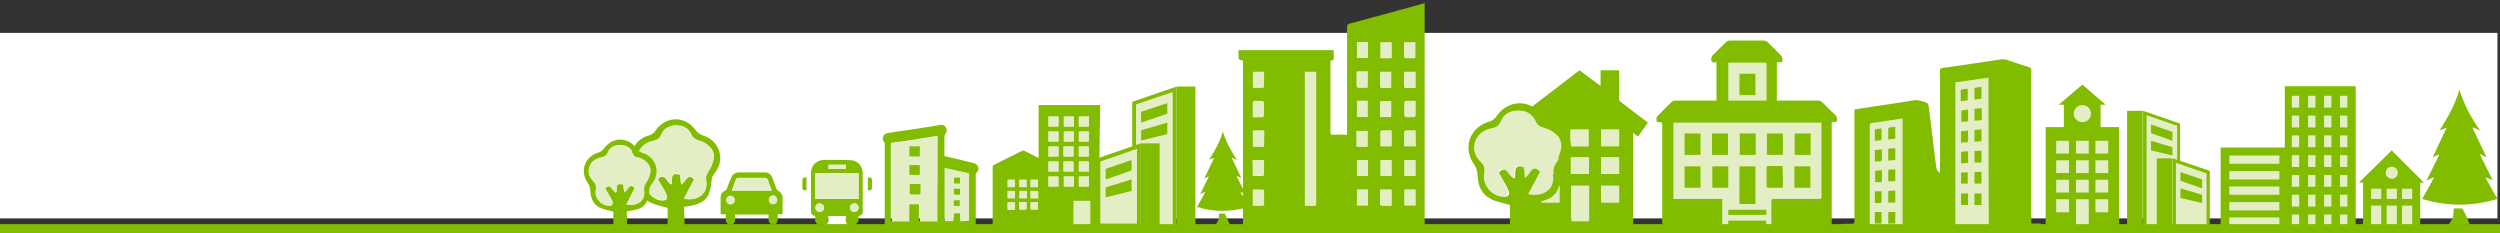 <?xml version="1.0" encoding="utf-8"?>
<!-- Generator: Adobe Illustrator 19.1.0, SVG Export Plug-In . SVG Version: 6.00 Build 0)  -->
<svg version="1.1" id="Layer_1" xmlns="http://www.w3.org/2000/svg" xmlns:xlink="http://www.w3.org/1999/xlink" x="0px" y="0px"
	 viewBox="0 -16 783 73" style="enable-background:new 0 -16 783 73;" xml:space="preserve">
<rect x="0" y="-16" width="783" height="73" fill="#333333" stroke="none"/>
<style type="text/css">
	.st0{fill:#FFFFFF;}
	.st1{fill:#82BC00;}
	.st2{fill:#E3EEC5;}
</style>
<rect x="-4.4" y="-5.7" class="st0" width="786.6" height="58.1"/>
<g>
	<g>
		<g>
			<path class="st1" d="M214.4,55.7c-1.9,0-3.4,0-5.3,0c0-2.3,0-4.6,0-6.6c-2-0.6-3.8-0.9-5.3-1.6c-2.5-1.3-3.5-3.6-3.6-6.4
				c0-1-0.4-2.2-1-3c-3.2-4.4-1.2-10.3,4.1-11.7c0.8-0.2,1.6-0.8,2-1.5c3.3-4.7,9.3-4.7,12.6-0.1c0.5,0.7,1.4,1.3,2.2,1.6
				c5.1,1.5,7.2,7.3,3.9,11.6c-0.5,0.6-1,1.4-1.1,2.1c-0.5,6.2-2,7.8-8.7,8.7C214.4,51,214.4,53.3,214.4,55.7z M214.2,46.2
				c4.4,1,7.7-1.8,7-5.5c-0.3-1.6,0.3-2.4,1.1-3.7c0.9-1.4,1.6-3.7,1.1-5.2c-0.5-1.5-2.4-3-4-3.5c-1.4-0.5-2.2-0.8-2.9-2.1
				c-0.9-1.9-2.5-2.8-4.6-2.8c-2.2,0-4,0.9-4.8,2.9c-0.6,1.4-1.3,1.7-2.7,2c-4.5,0.9-6.2,5.7-3.1,8.9c1.2,1.2,1.4,2.1,1.1,3.7
				c-0.5,2.9,1.9,5.6,4.8,5.9c1.5,0.1,2.2-0.5,1.5-1.9c-0.7-1.6-1.7-3-2.7-4.7c2.4-2.5,2.8,1.3,4.3,1.6c0.4-1.3-0.7-4.2,2.7-3
				c0.1,1,0.2,2,0.3,3c1.5-0.5,2-4,4.1-1.5C216.2,42.3,215.2,44.2,214.2,46.2z"/>
			<path class="st2" d="M214.2,46.2c1.1-2,2.1-3.9,3.2-6.1c-2.1-2.4-2.6,1-4.1,1.5c-0.1-1-0.2-2-0.3-3c-3.4-1.1-2.2,1.7-2.7,3
				c-1.6-0.3-2-4.1-4.3-1.6c1,1.7,1.9,3.2,2.7,4.7c0.6,1.4-0.1,2-1.5,1.9c-2.9-0.3-5.3-3-4.8-5.9c0.3-1.5,0.1-2.5-1.1-3.7
				c-3.1-3.2-1.4-8,3.1-8.9c1.3-0.3,2.1-0.6,2.7-2c0.8-2,2.6-2.9,4.8-2.9c2.1,0,3.8,0.9,4.6,2.8c0.6,1.4,1.5,1.7,2.9,2.1
				c1.6,0.5,3.5,2,4,3.5c0.5,1.5-0.2,3.7-1.1,5.2c-0.8,1.2-1.4,2.1-1.1,3.7C221.8,44.4,218.5,47.2,214.2,46.2z"/>
		</g>
		<g>
			<path class="st1" d="M196.4,55.7c-1.5,0-2.8,0-4.3,0c0-1.9,0-3.7,0-5.4c-1.6-0.5-3.1-0.7-4.3-1.3c-2-1.1-2.8-2.9-2.9-5.2
				c0-0.8-0.3-1.8-0.8-2.5c-2.6-3.6-1-8.3,3.3-9.5c0.6-0.2,1.3-0.7,1.7-1.2c2.7-3.8,7.6-3.9,10.3,0c0.4,0.6,1.1,1.1,1.8,1.3
				c4.2,1.2,5.8,6,3.1,9.5c-0.4,0.5-0.8,1.1-0.9,1.7c-0.4,5.1-1.6,6.4-7.1,7.1C196.4,51.9,196.4,53.8,196.4,55.7z M196.2,48
				c3.6,0.8,6.2-1.5,5.6-4.5c-0.2-1.3,0.3-2,0.9-3c0.7-1.2,1.3-3,0.9-4.2c-0.4-1.2-1.9-2.4-3.2-2.9c-1.1-0.4-1.8-0.6-2.3-1.7
				c-0.7-1.5-2-2.3-3.8-2.3s-3.3,0.7-3.9,2.3c-0.5,1.1-1.1,1.4-2.2,1.6c-3.7,0.7-5.1,4.7-2.5,7.2c1,1,1.1,1.7,0.9,3
				c-0.4,2.4,1.5,4.6,3.9,4.8c1.2,0.1,1.8-0.4,1.2-1.5c-0.6-1.3-1.4-2.4-2.2-3.9c1.9-2.1,2.3,1.1,3.5,1.3c0.4-1.1-0.6-3.4,2.2-2.5
				c0.1,0.8,0.2,1.7,0.3,2.4c1.2-0.4,1.6-3.3,3.3-1.3C197.8,44.8,197,46.3,196.2,48z"/>
			<path class="st2" d="M196.2,48c0.9-1.7,1.7-3.2,2.6-5c-1.7-2-2.1,0.8-3.3,1.3c-0.1-0.8-0.2-1.6-0.3-2.4c-2.8-0.9-1.8,1.4-2.2,2.5
				c-1.3-0.2-1.6-3.3-3.5-1.3c0.8,1.4,1.6,2.6,2.2,3.9c0.5,1.1,0,1.6-1.2,1.5c-2.4-0.2-4.3-2.5-3.9-4.8c0.2-1.3,0.1-2-0.9-3
				c-2.5-2.6-1.2-6.5,2.5-7.2c1.1-0.2,1.7-0.5,2.2-1.6c0.7-1.6,2.1-2.3,3.9-2.3c1.7,0,3.1,0.7,3.8,2.3c0.5,1.1,1.2,1.4,2.3,1.7
				c1.3,0.4,2.8,1.7,3.2,2.9c0.4,1.2-0.1,3-0.9,4.2c-0.6,1-1.1,1.7-0.9,3C202.3,46.5,199.7,48.8,196.2,48z"/>
		</g>
		<g>
			<path class="st1" d="M766.3,24c-0.7,0.3-1.3,0.5-2.2,0.8c2.5-4,4.8-7.9,6.2-12.7c1.5,4.8,3.7,8.9,6.5,12.8
				c-0.9-0.4-1.5-0.7-2.2-1c-0.1,0.1-0.1,0.1-0.2,0.2c1.4,3,2.9,6,4.4,9.2c-0.8-0.4-1.4-0.7-2.2-1.1c1.4,2.8,2.7,5.4,4.1,8.2
				c-0.8-0.3-1.4-0.6-2.1-0.8c0,0.1-0.1,0.1-0.1,0.2c1.2,2.1,2.4,4.2,3.7,6.5c-7.9,2.4-15.7,2.4-23.6,0c1.3-2.2,2.5-4.4,3.8-6.8
				c-0.9,0.3-1.5,0.6-2.4,1c1.4-2.7,2.6-5.3,3.9-7.9c0-0.1-0.1-0.1-0.1-0.2c-0.6,0.3-1.2,0.5-1.9,0.9c0.8-1.7,1.6-3.3,2.3-4.9
				c0.6-1.3,1.2-2.5,1.8-3.8C766.2,24.5,766.2,24.2,766.3,24C766.4,24,766.4,24,766.3,24C766.4,24,766.4,24,766.3,24L766.3,24z"/>
			<path class="st1" d="M773.6,54.4c-2.1,0-4.4,0-6.7,0c0.5-0.8,1-1.5,1.3-2.3c0.3-0.8,0.2-1.8,0.3-2.8c0.8,0,1.6,0,2.5,0
				c0.1,0,0.3,0.2,0.4,0.3C772.3,51.2,772.9,52.8,773.6,54.4z"/>
		</g>
		<g>
			<path class="st1" d="M380.2,33.4c-0.5,0.2-0.9,0.4-1.5,0.6c1.7-2.7,3.3-5.4,4.3-8.8c1,3.3,2.6,6.1,4.4,8.9
				c-0.6-0.3-1.1-0.5-1.5-0.7l-0.1,0.1c1,2.1,2,4.1,3,6.3c-0.5-0.3-1-0.5-1.5-0.7c1,1.9,1.8,3.8,2.8,5.7c-0.5-0.2-1-0.4-1.4-0.6
				l-0.1,0.1c0.8,1.5,1.6,2.9,2.5,4.5c-5.4,1.6-10.8,1.7-16.2,0c0.9-1.5,1.7-3,2.6-4.7c-0.6,0.2-1.1,0.4-1.6,0.7
				c0.9-1.9,1.8-3.7,2.7-5.4l-0.1-0.1c-0.4,0.2-0.8,0.4-1.3,0.6c0.6-1.2,1.1-2.3,1.6-3.4c0.4-0.9,0.8-1.7,1.3-2.6
				C380.1,33.7,380.1,33.6,380.2,33.4L380.2,33.4L380.2,33.4L380.2,33.4z"/>
			<path class="st1" d="M385.2,54.4c-1.5,0-3,0-4.5,0c0.3-0.5,0.7-1,0.9-1.6c0.2-0.6,0.2-1.3,0.2-1.9c0.5,0,1.1,0,1.7,0
				c0.1,0,0.2,0.1,0.2,0.2C384.3,52.2,384.8,53.3,385.2,54.4z"/>
		</g>
		<g>
			<path class="st1" d="M225.7,51.1c0-1.9,0-3.7,0-5.6c0-0.1,0.1-0.3,0.1-0.4c0.2-0.7,0.6-1.1,1.3-1.4c0.3-0.1,0.4-0.2,0.5-0.5
				c0.4-1.2,0.9-2.4,1.4-3.5c0.4-1.1,1.1-1.6,2.4-1.7c2.7,0,5.4,0,8.1,0c1.2,0,1.9,0.5,2.4,1.7c0.4,1,0.8,2,1.1,3
				c0.2,0.5,0.3,1,1,1.2c0.1,0,0.3,0.2,0.4,0.3c0.3,0.4,0.5,0.8,0.7,1.2c0,1.9,0,3.8,0,5.7c-0.5,0-1,0-1.5,0c0,0.4,0,0.6,0,0.9
				c0,0.4,0,0.8-0.1,1.2c-0.1,0.9-1.1,1.4-1.9,1c-0.7-0.3-0.9-0.8-0.9-1.5c0-0.5,0-1,0-1.5c-3.5,0-7,0-10.5,0c0,0.6,0,1.3,0,1.9
				c0,0.6-0.4,1-1,1.2c-0.5,0.2-1,0.1-1.4-0.3c-0.4-0.4-0.5-0.8-0.5-1.4c0-0.5,0-1,0-1.5C226.7,51.1,226.2,51.1,225.7,51.1z
				 M241.7,43.7c-0.4-1.1-0.8-2.2-1.2-3.2c-0.2-0.6-0.4-0.8-1.1-0.8c-2.6,0-5.2,0-7.9,0c-0.7,0-0.9,0.1-1.1,0.8
				c-0.4,1-0.7,1.9-1.1,2.9c0,0.1-0.1,0.2-0.1,0.3C233.3,43.7,237.5,43.7,241.7,43.7z M228.8,48c0.7,0,1.3-0.6,1.3-1.3
				c0-0.7-0.6-1.4-1.3-1.4s-1.3,0.6-1.3,1.3C227.4,47.3,228,48,228.8,48z M243.4,46.6c0-0.7-0.6-1.4-1.3-1.4s-1.3,0.6-1.3,1.4
				c0,0.7,0.6,1.3,1.3,1.3C242.8,48,243.4,47.4,243.4,46.6z"/>
			<path class="st2" d="M241.7,43.7c-4.2,0-8.4,0-12.5,0c0-0.1,0.1-0.2,0.1-0.3c0.4-1,0.7-1.9,1.1-2.9c0.2-0.6,0.4-0.8,1.1-0.8
				c2.6,0,5.2,0,7.9,0c0.7,0,0.9,0.1,1.1,0.8C240.9,41.5,241.3,42.6,241.7,43.7z"/>
			<path class="st2" d="M228.8,48c-0.7,0-1.3-0.6-1.3-1.4c0-0.7,0.6-1.3,1.3-1.3s1.3,0.6,1.3,1.4C230.1,47.4,229.5,48,228.8,48z"/>
			<path class="st2" d="M243.4,46.6c0,0.7-0.6,1.4-1.3,1.4s-1.3-0.6-1.3-1.3c0-0.7,0.6-1.4,1.3-1.4
				C242.7,45.3,243.4,45.9,243.4,46.6z"/>
		</g>
		<rect x="740.1" y="40.2" class="st1" width="17.9" height="16.2"/>
		<rect x="742.6" y="43.1" class="st2" width="3.2" height="3.2"/>
		<rect x="747.5" y="43.1" class="st2" width="3.2" height="3.2"/>
		<rect x="752.3" y="43.1" class="st2" width="3.2" height="3.2"/>
		<rect x="742.6" y="48.4" class="st2" width="3.2" height="6.3"/>
		<rect x="747.5" y="48.4" class="st2" width="3.2" height="6.3"/>
		<rect x="752.3" y="48.4" class="st2" width="3.2" height="6.3"/>
		<polygon class="st1" points="759.2,41.2 738.8,41.2 749.1,31.1 		"/>
		<rect x="646.4" y="16.3" class="st1" width="11.5" height="9.2"/>
		<polygon class="st1" points="659.5,16.8 644.8,16.8 652.2,10.5 		"/>
		<ellipse class="st2" cx="749.1" cy="38.1" rx="1.9" ry="1.9"/>
		<ellipse class="st2" cx="652.2" cy="19.6" rx="2.7" ry="2.7"/>
		<rect x="715.6" y="11" class="st1" width="22.2" height="44.2"/>
		<rect x="717.8" y="14" class="st2" width="2.3" height="3.7"/>
		<rect x="722.9" y="14" class="st2" width="2.3" height="3.7"/>
		<rect x="727.9" y="14" class="st2" width="2.3" height="3.7"/>
		<rect x="732.9" y="14" class="st2" width="2.3" height="3.7"/>
		<rect x="717.8" y="20.2" class="st2" width="2.3" height="3.7"/>
		<rect x="722.9" y="20.2" class="st2" width="2.3" height="3.7"/>
		<rect x="727.9" y="20.2" class="st2" width="2.3" height="3.7"/>
		<rect x="732.9" y="20.2" class="st2" width="2.3" height="3.7"/>
		<rect x="717.8" y="26.4" class="st2" width="2.3" height="3.7"/>
		<rect x="722.9" y="26.4" class="st2" width="2.3" height="3.7"/>
		<rect x="727.9" y="26.4" class="st2" width="2.3" height="3.7"/>
		<rect x="732.9" y="26.4" class="st2" width="2.3" height="3.7"/>
		<rect x="717.8" y="32.6" class="st2" width="2.3" height="3.7"/>
		<rect x="722.9" y="32.6" class="st2" width="2.3" height="3.7"/>
		<rect x="727.9" y="32.6" class="st2" width="2.3" height="3.7"/>
		<rect x="732.9" y="32.6" class="st2" width="2.3" height="3.7"/>
		<rect x="717.8" y="38.8" class="st2" width="2.3" height="3.7"/>
		<rect x="722.9" y="38.8" class="st2" width="2.3" height="3.7"/>
		<rect x="727.9" y="38.8" class="st2" width="2.3" height="3.7"/>
		<rect x="732.9" y="38.8" class="st2" width="2.3" height="3.7"/>
		<rect x="717.8" y="45" class="st2" width="2.3" height="3.7"/>
		<rect x="722.9" y="45" class="st2" width="2.3" height="3.7"/>
		<rect x="727.9" y="45" class="st2" width="2.3" height="3.7"/>
		<rect x="732.9" y="45" class="st2" width="2.3" height="3.7"/>
		<rect x="717.8" y="51.2" class="st2" width="2.3" height="3.7"/>
		<rect x="722.9" y="51.2" class="st2" width="2.3" height="3.7"/>
		<rect x="727.9" y="51.2" class="st2" width="2.3" height="3.7"/>
		<rect x="732.9" y="51.2" class="st2" width="2.3" height="3.7"/>
		<rect x="695.5" y="30.2" class="st1" width="21.4" height="26.2"/>
		<rect x="698.2" y="32.7" class="st2" width="15.7" height="2.6"/>
		<rect x="698.2" y="37.6" class="st2" width="15.7" height="2.6"/>
		<rect x="698.2" y="42.4" class="st2" width="15.7" height="2.6"/>
		<rect x="698.2" y="47.3" class="st2" width="15.7" height="2.6"/>
		<rect x="698.2" y="52.1" class="st2" width="15.7" height="2.6"/>
		<g>
			<g>
				<rect x="666.2" y="18.7" class="st1" width="4.9" height="37.8"/>
				<g>
					<polygon class="st2" points="671.7,56 671.7,19.4 682.3,23 682.3,56 					"/>
					<path class="st1" d="M672.3,20.1l9.6,3.3v32.1h-9.6V20.1 M671.2,18.7v37.8h11.6V22.7L671.2,18.7L671.2,18.7z"/>
				</g>
			</g>
			<polygon class="st1" points="673.7,23 673.7,25.7 680.4,28.1 680.4,25.3 			"/>
			<polygon class="st1" points="673.7,28.1 673.7,31.1 680.4,32.7 680.4,30.1 			"/>
		</g>
		<g>
			<g>
				<rect x="675.5" y="33.6" class="st1" width="4.9" height="21.9"/>
				<g>
					<polygon class="st2" points="681,54.9 681,34.3 691.6,37.9 691.6,54.9 					"/>
					<path class="st1" d="M681.5,35l9.6,3.3v16.2h-9.6V35 M680.5,33.6v21.9h11.6v-18L680.5,33.6L680.5,33.6z"/>
				</g>
			</g>
			<polygon class="st1" points="682.9,37.9 682.9,40.6 689.7,43 689.7,40.2 			"/>
			<polygon class="st1" points="682.9,43 682.9,46 689.7,47.6 689.7,45 			"/>
		</g>
		<g>
			<g>
				<rect x="368.5" y="11.1" class="st1" width="5.9" height="45.4"/>
				<g>
					<polygon class="st2" points="355.2,55.8 355.2,16.3 367.9,11.9 367.9,55.8 					"/>
					<path class="st1" d="M367.3,12.8v42.4h-11.5V16.7L367.3,12.8 M368.5,11.1l-13.9,4.8v40.6h13.9V11.1L368.5,11.1z"/>
				</g>
			</g>
			<polygon class="st1" points="365.6,16.3 365.6,19.6 357.4,22.4 357.4,19 			"/>
			<polygon class="st1" points="365.6,22.4 365.6,26 357.4,28 357.4,24.8 			"/>
		</g>
		<g>
			<g>
				<rect x="357.3" y="28.9" class="st1" width="5.9" height="26.3"/>
				<g>
					<polygon class="st2" points="344,54.6 344,34.2 356.7,29.8 356.7,54.6 					"/>
					<path class="st1" d="M356.1,30.6V54h-11.5V34.6L356.1,30.6 M357.3,28.9l-13.9,4.8v21.5h13.9V28.9L357.3,28.9z"/>
				</g>
			</g>
			<polygon class="st1" points="354.4,34.1 354.4,37.4 346.3,40.2 346.3,36.9 			"/>
			<polygon class="st1" points="354.4,40.2 354.4,43.8 346.3,45.8 346.3,42.7 			"/>
		</g>
		<rect x="640.7" y="23.8" class="st1" width="23" height="31.9"/>
		<rect x="644" y="28.1" class="st2" width="4" height="4"/>
		<rect x="650.2" y="28.1" class="st2" width="4" height="4"/>
		<rect x="656.3" y="28.1" class="st2" width="4" height="4"/>
		<rect x="644" y="34.2" class="st2" width="4" height="4"/>
		<rect x="650.2" y="34.2" class="st2" width="4" height="4"/>
		<rect x="656.3" y="34.2" class="st2" width="4" height="4"/>
		<rect x="644" y="40.3" class="st2" width="4" height="4"/>
		<rect x="650.2" y="40.3" class="st2" width="4" height="4"/>
		<rect x="656.3" y="40.3" class="st2" width="4" height="4"/>
		<rect x="644" y="46.4" class="st2" width="4" height="4.1"/>
		<rect x="650.2" y="46.4" class="st2" width="4" height="8.3"/>
		<rect x="656.3" y="46.4" class="st2" width="4" height="4.1"/>
		<g>
			<rect x="583.5" y="18.7" class="st2" width="13.4" height="37.1"/>
			<rect x="611" y="6.5" class="st2" width="12.6" height="50.9"/>
			<g>
				<path class="st1" d="M622.8,8.3c-3.5,0.5-7,1-10.4,1.5c0,16.4,0,30.8,0,47.2c-5.5,0-11,0-16.5,0c0-12.6,0-23.2,0-35.9
					c-1.2,0.2-2.3,0.3-3.5,0.5c-2.1,0.3-4.2,0.7-6.2,0.9c-0.5,0.1-0.6,0.3-0.6,0.7c0,9.3,0,18.7,0,28c0,2.4,0,2.7,0,5.1
					c0,0.2,0,0.4,0,0.6c-2.9,0-5.7,0-8.6,0c0-1.6,0-1.1,0-2.8c1,0,2,0,3,0c0.6,0,0.8-0.2,0.8-0.8c0-11.3,0-22.6,0-33.9
					c0-0.3,0-0.7,0-1.1c1.7-0.3,3.4-0.5,5-0.8c4.5-0.7,9.2-1.3,13.7-2.1c1.2-0.2,2.1,0.2,3.2,0.5c0.9,0.2,1.3,0.6,1.4,1.6
					c0.6,5.1,1.3,10.3,1.9,15.4c0.2,1.3,0.3,2.6,0.5,3.9c0.1,0.5,0.6,0.9,0.9,1.3c0.1,0,0.1-0.1,0.2-0.1c0-0.2,0-0.4,0-0.6
					c0-10.4,0-20.8,0-31.3c0-0.5,0.1-0.7,0.7-0.8c5.2-0.7,10.4-1.5,15.6-2.3c1-0.1,2-0.3,2.9-0.4c0.5-0.1,1.1,0,1.6,0.1
					c2.4,0.8,4.7,1.6,7.2,2.4c0.4,0.1,0.6,0.3,0.6,0.8c0,9.2,0,18.5,0,27.7c0,6.6,0,13.2,0,19.8c0,0.2,0,0.3,0,0.6c1,0,1.9,0,2.9,0
					c0,1.6,0,1.2,0,2.8c-5.3,0-10.8,0-16.2,0C622.8,40.2,622.8,25.3,622.8,8.3z"/>
				<path class="st1" d="M618.4,48.2c0-1.2,0-2.4,0-3.6c0.7,0,1.5,0,2.2,0c0,1.2,0,2.4,0,3.6C619.9,48.2,619.2,48.2,618.4,48.2z"/>
				<path class="st1" d="M620.6,14.9c-0.7,0.1-1.5,0.2-2.2,0.3c0-1.2,0-2.4,0-3.7c0.7-0.1,1.4-0.2,2.2-0.3
					C620.6,12.5,620.6,13.7,620.6,14.9z"/>
				<path class="st1" d="M618.4,21.7c0-1.2,0-2.4,0-3.6c0.7-0.1,1.4-0.2,2.3-0.2c0,1,0,1.9,0,2.8s0,0.9-0.9,1
					c-0.4,0-0.8,0.1-1.2,0.1C618.5,21.8,618.5,21.7,618.4,21.7z"/>
				<path class="st1" d="M618.4,37.9c0.8,0,1.5-0.1,2.2-0.1c0,1.2,0,2.4,0,3.7c-0.7,0-1.5,0-2.2,0C618.4,40.3,618.4,39.1,618.4,37.9
					z"/>
				<path class="st1" d="M620.6,24.5c0,1.3,0,2.4,0,3.7c-0.7,0.1-1.5,0.1-2.2,0.2c0-1.3,0-2.4,0-3.7
					C619.1,24.6,619.9,24.6,620.6,24.5z"/>
				<path class="st1" d="M618.4,31.3c0.7,0,1.5-0.1,2.2-0.1c0,1.3,0,2.4,0,3.7c-0.7,0-1.5,0-2.2,0C618.4,33.7,618.4,32.5,618.4,31.3
					z"/>
				<path class="st1" d="M591.4,47.5c0-1.3,0-2.5,0-3.7c0.7,0,1.4-0.1,2.2-0.1c0,1.3,0,2.4,0,3.7C592.9,47.4,592.1,47.5,591.4,47.5z
					"/>
				<path class="st1" d="M591.4,30.6c0.7-0.1,1.4-0.1,2.2-0.2c0,1.2,0,2.4,0,3.7c-0.7,0.1-1.4,0.1-2.2,0.2
					C591.4,33,591.4,31.9,591.4,30.6z"/>
				<path class="st1" d="M593.6,37c0,1.3,0,2.5,0,3.7c-0.7,0-1.4,0.1-2.2,0.1c0-1.2,0-2.3,0-3.4c0-0.1,0.2-0.2,0.3-0.3
					C592.3,37.1,592.9,37.1,593.6,37z"/>
				<path class="st1" d="M593.6,23.7c0,1.3,0,2.5,0,3.7c-0.7,0.1-1.4,0.2-2.2,0.3c0-1.2,0-2.3,0-3.4c0-0.1,0.2-0.3,0.3-0.3
					C592.3,23.8,592.9,23.8,593.6,23.7z"/>
				<path class="st1" d="M593.6,54c-0.7,0-1.4,0-2.2,0c0-1.2,0-2.4,0-3.6c0.7,0,1.4,0,2.2,0C593.6,51.6,593.6,52.8,593.6,54z"/>
				<path class="st1" d="M614.2,44.6c0.8,0,1.4,0,2.2,0c0,1.2,0,2.4,0,3.6c-0.6,0-1.3,0-1.9,0c-0.1,0-0.3-0.2-0.3-0.3
					C614.2,46.8,614.2,45.7,614.2,44.6z"/>
				<path class="st1" d="M587.2,54c0-1.2,0-2.3,0-3.6c0.7,0,1.4,0,2.1,0c0,1.1,0,2.3,0,3.6C588.7,54,588,54,587.2,54z"/>
				<path class="st1" d="M587.2,34.6c0-1.2,0-2.4,0-3.6c0.7-0.1,1.4-0.1,2.2-0.2c0,1.2,0,2.3,0,3.4c0,0.1-0.2,0.2-0.3,0.3
					C588.5,34.5,587.9,34.6,587.2,34.6z"/>
				<path class="st1" d="M614.2,35.2c0-1.2,0-2.2,0-3.3c0-0.1,0.2-0.3,0.4-0.4c0.6-0.1,1.1-0.1,1.8-0.1c0,1.2,0,2.4,0,3.6
					C615.6,35.1,614.9,35.1,614.2,35.2z"/>
				<path class="st1" d="M589.4,37.3c0,1.3,0,2.4,0,3.7c-0.7,0-1.4,0.1-2.1,0.1c0-1.2,0-2.4,0-3.6C587.9,37.4,588.6,37.4,589.4,37.3
					z"/>
				<path class="st1" d="M614.2,28.7c0-1.3,0-2.4,0-3.6c0.7-0.1,1.4-0.1,2.2-0.2c0,0.9,0,1.7,0,2.5c0,1.2,0,1.2-1.1,1.2
					C614.9,28.6,614.6,28.6,614.2,28.7z"/>
				<path class="st1" d="M587.2,24.5c0.7-0.1,1.4-0.2,2.1-0.3c0,1.2,0,2.4,0,3.7c-0.7,0.1-1.4,0.1-2.1,0.2
					C587.2,26.9,587.2,25.7,587.2,24.5z"/>
				<path class="st1" d="M616.3,15.4c-0.7,0.1-1.4,0.2-2.2,0.3c0-1.2,0-2.3,0-3.4c0-0.1,0.2-0.3,0.3-0.3c0.6-0.1,1.2-0.2,1.9-0.2
					C616.3,13,616.3,14.2,616.3,15.4z"/>
				<path class="st1" d="M616.4,18.3c0,1.3,0,2.4,0,3.7c-0.7,0.1-1.4,0.1-2.1,0.2c0-1.2,0-2.4,0-3.6
					C614.9,18.5,615.6,18.4,616.4,18.3z"/>
				<path class="st1" d="M587.2,47.6c0-1.3,0-2.4,0-3.7c0.7,0,1.4,0,2.1,0c0,1.1,0,2.3,0,3.6C588.7,47.6,588,47.6,587.2,47.6z"/>
				<path class="st1" d="M614.2,38c0.7,0,1.4,0,2.1,0c0,1.1,0,2.3,0,3.5c-0.7,0-1.4,0-2.1,0C614.2,40.4,614.2,39.2,614.2,38z"/>
			</g>
		</g>
		<g>
			<rect x="522.5" y="20.9" class="st2" width="48.8" height="33.9"/>
			<rect x="540.3" y="2.9" class="st2" width="14.7" height="13.5"/>
			<g>
				<path class="st1" d="M555.1,46.3c1.1,0,2.2,0,3.3,0c3.8,0,7.7,0,11.4,0c0.5,0,0.7-0.1,0.7-0.6c0-7.6,0-15.3,0-22.9
					c0-0.1,0-0.2,0-0.4c-15.4,0-30.8,0-46.4,0c0,7.9,0,15.9,0,23.9c5.1,0,10.2,0,15.3,0c0,2.8,0,5.6,0,8.5c-0.2,0-0.5,0-0.7,0
					c-5.6,0-11.3,0-16.9,0c-1,0-1.2-0.2-1.2-1.2c0-10.2,0-20.3,0-30.5c0-0.6-0.1-0.9-0.8-0.8c-0.3,0-0.9-0.1-0.9-0.2
					c-0.1-0.5-0.2-1.3,0.1-1.6c1.5-1.6,3.1-3.2,4.7-4.7c0.2-0.2,0.7-0.3,1-0.3c4,0,8.2,0,12.2,0c0.2,0,0.4,0,0.7,0c0-4,0-7.9,0-12
					c-0.4,0-0.8,0.1-1.1,0c-0.2,0-0.5-0.3-0.5-0.5c-0.1-0.7,0-1.3,0.6-1.9c1.4-1.3,2.6-2.6,4-3.9c0.3-0.3,0.8-0.5,1.2-0.5
					c3.5,0,7.1,0,10.6,0c0.4,0,0.9,0.2,1.2,0.5c1.5,1.4,2.9,2.8,4.3,4.3c0.3,0.3,0.5,1.4,0.3,1.8c-0.1,0.1-0.4,0.2-0.6,0.2
					c-0.3,0-0.7,0-1.1,0c0,4,0,7.9,0,12c0.3,0,0.6,0,0.9,0c4,0,8.1,0,12.1,0c0.4,0,0.9,0.2,1.2,0.5c1.4,1.4,2.8,2.8,4.3,4.2
					c0.3,0.3,0.5,1.4,0.3,1.8c-0.1,0.1-0.3,0.2-0.5,0.2c-0.3,0-0.7,0-1.1,0c0,0.4,0,0.7,0,1c0,10.1,0,20.1,0,30.2
					c0,1.1-0.1,1.3-1.3,1.3c-5.6,0-11.3,0-16.8,0c-0.6,0-0.8-0.2-0.8-0.8c0-2.4,0-4.7,0-7.1C555,46.7,555.1,46.6,555.1,46.3z
					 M541.3,3.6c0,4,0,8,0,11.9c4,0,8,0,12,0c0-0.1,0-0.2,0-0.3c0-3.7,0-7.4,0-11.1c0-0.5-0.3-0.5-0.6-0.5c-2.5,0-5,0-7.6,0
					C543.9,3.6,542.7,3.6,541.3,3.6z"/>
				<path class="st1" d="M544.8,47.9c0-4,0-7.8,0-11.8c1.7,0,3.3,0,5,0c0,3.9,0,7.8,0,11.8C548.2,47.9,546.5,47.9,544.8,47.9z"/>
				<path class="st1" d="M558.4,42.8c-1.6,0-3.2,0-4.7,0c-0.1,0-0.4-0.3-0.4-0.4c0-2,0-4,0-6c0-0.1,0.2-0.4,0.3-0.4
					c1.6,0,3.1,0,4.7,0C558.4,38.2,558.4,40.5,558.4,42.8z"/>
				<path class="st1" d="M562,36.1c1.7,0,3.3,0,5,0c0,2.2,0,4.5,0,6.7c-1.7,0-3.3,0-5,0C562,40.5,562,38.3,562,36.1z"/>
				<path class="st1" d="M536.3,36.1c1.7,0,3.3,0,5,0c0,2.3,0,4.5,0,6.7c-1.7,0-3.3,0-5,0C536.3,40.6,536.3,38.3,536.3,36.1z"/>
				<path class="st1" d="M532.6,36.1c0,2.3,0,4.5,0,6.7c-1.7,0-3.3,0-5,0c0-2.2,0-4.4,0-6.7C529.3,36.1,530.9,36.1,532.6,36.1z"/>
				<path class="st1" d="M567.1,25.8c0,2.3,0,4.5,0,6.7c-1.7,0-3.3,0-5,0c0-2.2,0-4.5,0-6.7C563.7,25.8,565.3,25.8,567.1,25.8z"/>
				<path class="st1" d="M553.4,32.5c0-2.3,0-4.4,0-6.7c1.7,0,3.3,0,5,0c0,2.2,0,4.4,0,6.7C556.7,32.5,555.1,32.5,553.4,32.5z"/>
				<path class="st1" d="M549.9,25.8c0,2.3,0,4.5,0,6.7c-1.7,0-3.3,0-5,0c0-2.2,0-4.4,0-6.7C546.4,25.8,548.2,25.8,549.9,25.8z"/>
				<path class="st1" d="M536.2,32.5c0-2.3,0-4.5,0-6.7c1.7,0,3.3,0,5,0c0,2.2,0,4.5,0,6.7C539.6,32.5,537.9,32.5,536.2,32.5z"/>
				<path class="st1" d="M527.6,32.5c0-2.2,0-4.5,0-6.7c1.7,0,3.3,0,5,0c0,2.2,0,4.4,0,6.7C531,32.5,529.3,32.5,527.6,32.5z"/>
				<path class="st1" d="M541.3,51.3c0-0.6,0-1.1,0-1.6c3.9,0,8,0,11.9,0c0,0.5,0,1.1,0,1.6C549.3,51.3,545.3,51.3,541.3,51.3z"/>
				<path class="st1" d="M541.3,53.1c4,0,8,0,11.9,0c0,0.6,0,1.1,0,1.6c-4,0-8,0-11.9,0C541.3,54.2,541.3,53.7,541.3,53.1z"/>
				<path class="st1" d="M544.8,13.8c0-2.3,0-4.5,0-6.7c1.7,0,3.3,0,5,0c0,2.2,0,4.5,0,6.7C548.2,13.8,546.5,13.8,544.8,13.8z"/>
			</g>
		</g>
		<g>
			<path class="st1" d="M477.9,56c0-10.1,0-20.2,0-30.4c-0.6,0.4-1,0.8-1.5,1.2c-1-1.5-2-2.9-3.1-4.4c7.2-5.5,14.2-10.9,21.4-16.4
				c2.1,1.6,4.2,3.2,6.6,4.9c0-1.7,0-3.3,0-4.9c1.9,0,3.8,0,5.8,0c0,0.2,0,0.5,0,0.7c0,2.7,0,5.4,0,8.2c0,0.4,0.1,0.7,0.5,1
				c2.6,2,5.3,4.1,8,6.1c0.2,0.1,0.3,0.3,0.5,0.4c-1,1.5-2,2.9-3.1,4.4c-0.5-0.4-0.9-0.7-1.5-1.2c0,10.2,0,20.3,0,30.4
				C500.2,56,489.1,56,477.9,56z M497.7,42.2c-1.9,0-3.7,0-5.6,0c0,3.8,0,7.5,0,11.2c1.9,0,3.7,0,5.6,0
				C497.7,49.6,497.7,45.9,497.7,42.2z M488.4,42.2c-1.9,0-3.8,0-5.6,0c0,1.8,0,3.5,0,5.2c1.9,0,3.7,0,5.6,0
				C488.4,45.7,488.4,44,488.4,42.2z M501.5,47.4c1.9,0,3.8,0,5.6,0c0-1.8,0-3.5,0-5.2c-1.9,0-3.8,0-5.6,0
				C501.5,44,501.5,45.7,501.5,47.4z M488.3,24.6c-1.9,0-3.8,0-5.6,0c0,1.7,0,3.4,0,5.1c1.9,0,3.7,0,5.6,0
				C488.3,28,488.3,26.4,488.3,24.6z M491.9,29.8c1.9,0,3.7,0,5.6,0c0-1.7,0-3.4,0-5.2c-1.9,0-3.8,0-5.6,0
				C491.9,26.4,491.9,28,491.9,29.8z M501.5,24.6c0,1.8,0,3.5,0,5.2c1.9,0,3.7,0,5.6,0c0-1.7,0-3.4,0-5.2
				C505.2,24.6,503.4,24.6,501.5,24.6z M482.5,33.3c0,1.8,0,3.5,0,5.2c1.9,0,3.7,0,5.6,0c0-1.7,0-3.5,0-5.2
				C486.4,33.3,484.5,33.3,482.5,33.3z M497.6,38.5c0-1.8,0-3.5,0-5.2c-1.9,0-3.7,0-5.6,0c0,1.7,0,3.4,0,5.2
				C493.8,38.5,495.7,38.5,497.6,38.5z M501.5,33.3c0,1.8,0,3.5,0,5.2c1.9,0,3.8,0,5.6,0c0-1.8,0-3.5,0-5.2
				C505.2,33.3,503.4,33.3,501.5,33.3z"/>
			<path class="st2" d="M497.7,42.2c0,3.7,0,7.4,0,11.2c-1.9,0-3.7,0-5.6,0c0-3.7,0-7.4,0-11.2C493.8,42.2,495.7,42.2,497.7,42.2z"
				/>
			<path class="st2" d="M488.4,42.2c0,1.8,0,3.4,0,5.2c-1.9,0-3.7,0-5.6,0c0-1.7,0-3.4,0-5.2C484.6,42.2,486.5,42.2,488.4,42.2z"/>
			<path class="st2" d="M501.5,47.4c0-1.7,0-3.4,0-5.2c1.9,0,3.7,0,5.6,0c0,1.7,0,3.4,0,5.2C505.2,47.4,503.4,47.4,501.5,47.4z"/>
			<path class="st2" d="M488.3,24.6c0,1.7,0,3.4,0,5.1c-1.9,0-3.7,0-5.6,0c0-1.7,0-3.4,0-5.1C484.5,24.6,486.3,24.6,488.3,24.6z"/>
			<path class="st2" d="M491.9,29.8c0-1.7,0-3.4,0-5.2c1.9,0,3.7,0,5.6,0c0,1.7,0,3.4,0,5.2C495.7,29.8,493.8,29.8,491.9,29.8z"/>
			<path class="st2" d="M501.5,24.6c1.9,0,3.7,0,5.6,0c0,1.7,0,3.4,0,5.2c-1.9,0-3.7,0-5.6,0C501.5,28.1,501.5,26.4,501.5,24.6z"/>
			<path class="st2" d="M482.5,33.3c1.9,0,3.7,0,5.6,0c0,1.7,0,3.5,0,5.2c-1.9,0-3.7,0-5.6,0C482.5,36.8,482.5,35.1,482.5,33.3z"/>
			<path class="st2" d="M497.6,38.5c-1.9,0-3.7,0-5.6,0c0-1.7,0-3.4,0-5.2c1.9,0,3.7,0,5.6,0C497.6,35,497.6,36.7,497.6,38.5z"/>
			<path class="st2" d="M501.5,33.3c1.9,0,3.7,0,5.6,0c0,1.7,0,3.4,0,5.2c-1.8,0-3.7,0-5.6,0C501.5,36.8,501.5,35.1,501.5,33.3z"/>
		</g>
		<g>
			<path class="st1" d="M478.9,55.7c-2.1,0-3.9,0-6,0c0-2.6,0-5.2,0-7.5c-2.3-0.7-4.3-1-6-1.9c-2.9-1.5-4-4.1-4.1-7.3
				c0-1.2-0.4-2.5-1.1-3.5c-3.7-5.1-1.4-11.7,4.7-13.4c0.9-0.2,1.8-0.9,2.3-1.7c3.8-5.4,10.6-5.4,14.5-0.1c0.6,0.8,1.6,1.5,2.6,1.8
				c5.9,1.7,8.2,8.4,4.4,13.3c-0.5,0.7-1.1,1.6-1.2,2.4c-0.5,7.1-2.2,8.9-9.9,9.9C478.9,50.3,478.9,52.9,478.9,55.7z M478.6,44.8
				c5,1.1,8.8-2.1,8-6.3c-0.3-1.9,0.4-2.8,1.3-4.2c1-1.7,1.8-4.2,1.2-5.9s-2.7-3.4-4.6-4c-1.6-0.5-2.6-0.9-3.3-2.4
				c-1-2.2-2.9-3.2-5.3-3.2c-2.5,0-4.6,1-5.5,3.3c-0.6,1.6-1.5,2-3.1,2.3c-5.2,1-7.2,6.6-3.5,10.2c1.3,1.3,1.6,2.5,1.3,4.2
				c-0.6,3.3,2.1,6.5,5.5,6.8c1.7,0.2,2.5-0.5,1.8-2.1c-0.8-1.8-1.9-3.4-3-5.4c2.7-2.9,3.2,1.5,5,1.8c0.5-1.5-0.8-4.8,3.1-3.5
				c0.1,1.2,0.2,2.3,0.4,3.4c1.7-0.6,2.2-4.6,4.7-1.8C480.9,40.3,479.8,42.5,478.6,44.8z"/>
			<path class="st2" d="M478.6,44.8c1.2-2.3,2.4-4.5,3.7-7c-2.5-2.8-3,1.2-4.7,1.8c-0.1-1.1-0.2-2.2-0.4-3.4c-3.9-1.3-2.6,2-3.1,3.5
				c-1.8-0.3-2.3-4.7-5-1.8c1.1,2,2.2,3.6,3,5.4c0.7,1.6-0.1,2.3-1.8,2.1c-3.3-0.3-6-3.5-5.5-6.8c0.3-1.8,0.1-2.9-1.3-4.2
				c-3.6-3.6-1.6-9.2,3.5-10.2c1.5-0.3,2.4-0.7,3.1-2.3c0.9-2.3,3-3.3,5.5-3.3c2.4,0,4.3,1.1,5.3,3.2c0.7,1.6,1.7,1.9,3.3,2.4
				c1.8,0.6,4,2.3,4.6,4s-0.2,4.3-1.2,5.9c-0.9,1.4-1.6,2.4-1.3,4.2C487.4,42.7,483.6,46,478.6,44.8z"/>
		</g>
		<g>
			<path class="st1" d="M382.9,56.4c0-2.3,0,0.4,0-1.9c2.1,0,4.1,0,6.4,0c0-17.2,0-34.4,0-51.5c-1.4-0.3-1.4-0.3-1.4-1.8
				c0-0.5,0-1,0-1.5c10,0,19.9,0,29.8,0c0,1,0.1,1.9,0,2.9c0,0.2-0.6,0.3-1,0.5c0,0.1,0,0.2,0,0.4c0,7.3,0,14.6,0,21.8
				c0,0.7,0.1,0.9,0.8,0.9c1.4-0.1,2.9,0,4.4,0c0-0.4,0-0.7,0-1c0-10.9,0-21.8,0-32.7c0-0.7,0.2-0.9,0.8-1.1
				c7.6-2,15.1-4.1,22.7-6.2c0.2-0.1,0.5-0.1,0.8-0.2c0,23.2,0,46.3,0,69.5c2.2,0,4.3,0,6.6,0c0,2.4,0-0.3,0,2
				C429.5,56.4,406.3,56.4,382.9,56.4z M408.7,6.5c0,14,0,27.9,0,41.9c0.8,0,1.7,0,2.5,0c1,0,1,0,1-1c0-13.3,0-26.7,0-40
				c0-0.3,0-0.6,0-0.9C411.1,6.5,410,6.5,408.7,6.5z M395.9,6.5c-1.2,0-2.3,0-3.5,0c0,1.7,0,3.3,0,4.9c1.1,0,2.1,0,3.1,0
				c0.1,0,0.3-0.2,0.3-0.4C395.9,9.5,395.9,8,395.9,6.5z M432.3,6.5c0,1.6,0,3.1,0,4.6c0,0.1,0.2,0.4,0.3,0.4c1,0,2.1,0,3.1,0
				c0-1.7,0-3.3,0-5C434.7,6.5,433.5,6.5,432.3,6.5z M443.3,15.6c-1.1,0-2.1,0-3,0c-0.2,0-0.4,0.3-0.4,0.4c0,1.4,0,2.8,0,4.1
				c0,0.2,0.3,0.4,0.4,0.4c0.9,0,1.7,0,2.6,0c0.2,0,0.4-0.2,0.4-0.4C443.3,18.8,443.3,17.3,443.3,15.6z M443.3,48.3
				c0-1.7,0-3.3,0-4.9c-1.2,0-2.3,0-3.4,0c0,1.6,0,3.2,0,4.9C441,48.3,442.1,48.3,443.3,48.3z M435.8,43.4c-1.2,0-2.3,0-3.5,0
				c0,1.6,0,3.1,0,4.6c0,0.1,0.2,0.4,0.4,0.4c1,0,2,0,3.1,0C435.8,46.7,435.8,45.1,435.8,43.4z M425,43.4c0,1.6,0,3.3,0,4.9
				c1.2,0,2.3,0,3.4,0c0-1.7,0-3.3,0-4.9C427.2,43.4,426.1,43.4,425,43.4z M392.4,43.4c0,1.7,0,3.3,0,5c1,0,2.1,0,3.1,0
				c0.1,0,0.4-0.2,0.4-0.3c0-1.5,0-3,0-4.6C394.7,43.4,393.6,43.4,392.4,43.4z M443.3,24.9c-1.1,0-2.1,0-3,0c-0.2,0-0.4,0.3-0.4,0.5
				c-0.1,0.7,0,1.4,0,2.1c0,0.8,0,1.6,0,2.3c1.3,0,2.4,0,3.5,0C443.3,28.2,443.3,26.6,443.3,24.9z M435.8,24.9c-1.1,0-2.1,0-3.1,0
				c-0.1,0-0.3,0.2-0.3,0.3c0,1.5,0,3.1,0,4.6c1.2,0,2.3,0,3.4,0C435.8,28.2,435.8,26.6,435.8,24.9z M428.3,29.9c0-1.7,0-3.3,0-4.9
				c-1.2,0-2.3,0-3.4,0c0,1.7,0,3.3,0,4.9C426.1,29.9,427.2,29.9,428.3,29.9z M395.9,29.9c0-1.6,0-3.1,0-4.6c0-0.1-0.2-0.4-0.3-0.4
				c-1.1,0-2.1,0-3.2,0c0,1.7,0,3.3,0,5C393.6,29.9,394.6,29.9,395.9,29.9z M432.3,20.6c1.2,0,2.3,0,3.4,0c0-1.7,0-3.3,0-4.9
				c-1.1,0-2.2,0-3.4,0C432.3,17.3,432.3,18.9,432.3,20.6z M428.3,20.6c0-1.7,0-3.3,0-5c-1.1,0-2.2,0-3.3,0c0,1.7,0,3.3,0,5
				C426.1,20.6,427.2,20.6,428.3,20.6z M392.4,20.7c1.1,0,2.1,0,3,0c0.2,0,0.4-0.3,0.4-0.4c0-1.4,0-2.7,0-4.1c0-0.2-0.3-0.4-0.4-0.4
				c-0.9,0-1.7,0-2.6,0c-0.2,0-0.4,0.2-0.4,0.4C392.4,17.5,392.4,19.1,392.4,20.7z M439.8,6.5c0,1.6,0,3.1,0,4.6
				c0,0.1,0.2,0.4,0.3,0.4c1.1,0,2.1,0,3.2,0c0-1.7,0-3.3,0-5C442.2,6.5,441.1,6.5,439.8,6.5z M428.3,11.4c0-1.7,0-3.3,0-5
				c-1.1,0-2.2,0-3.4,0c0,1.6,0,3.1,0,4.6c0,0.1,0.2,0.4,0.3,0.4C426.3,11.5,427.3,11.4,428.3,11.4z M392.4,39.1c1.1,0,2.1,0,3,0
				c0.2,0,0.4-0.3,0.4-0.5c0-0.8,0-1.6,0-2.4c0-0.7,0-1.3,0-2c-1.3,0-2.4,0-3.5,0C392.4,35.8,392.4,37.4,392.4,39.1z M435.8,39.1
				c0-1.7,0-3.3,0-4.9c-1.2,0-2.3,0-3.4,0c0,1.7,0,3.3,0,4.9C433.5,39.1,434.7,39.1,435.8,39.1z M439.9,34.2c0,1.7,0,3.3,0,4.9
				c1.2,0,2.3,0,3.4,0c0-1.7,0-3.3,0-4.9C442.1,34.2,441,34.2,439.9,34.2z M439.8-2.7c0,1.5,0,3,0,4.5c0,0.1,0.2,0.4,0.3,0.4
				c1,0,2.1,0,3.1,0c0-1.7,0-3.3,0-4.9C442.1-2.7,441-2.7,439.8-2.7z M435.8-2.7c-1.2,0-2.3,0-3.4,0c0,1.7,0,3.2,0,4.9
				c1.2,0,2.3,0,3.4,0C435.8,0.5,435.8-1.1,435.8-2.7z M428.4-2.8c-1.2,0-2.3,0-3.4,0c0,1.7,0,3.3,0,4.9c1.2,0,2.2,0,3.4,0
				C428.4,0.5,428.4-1.1,428.4-2.8z M425,39.1c1.2,0,2.3,0,3.4,0c0-1.7,0-3.3,0-4.9c-1.1,0-2.2,0-3.4,0C425,35.8,425,37.4,425,39.1z
				"/>
			<path class="st2" d="M408.7,6.5c1.2,0,2.3,0,3.5,0c0,0.3,0,0.6,0,0.9c0,13.3,0,26.7,0,40c0,1,0,1-1,1c-0.8,0-1.6,0-2.5,0
				C408.7,34.3,408.7,20.4,408.7,6.5z"/>
			<path class="st2" d="M395.9,6.5c0,1.6,0,3.1,0,4.6c0,0.1-0.2,0.4-0.3,0.4c-1,0-2,0-3.1,0c0-1.7,0-3.3,0-4.9
				C393.5,6.5,394.6,6.5,395.9,6.5z"/>
			<path class="st2" d="M432.3,6.5c1.2,0,2.3,0,3.4,0c0,1.6,0,3.2,0,5c-1,0-2.1,0-3.1,0c-0.1,0-0.3-0.3-0.3-0.4
				C432.2,9.5,432.3,8,432.3,6.5z"/>
			<path class="st2" d="M443.3,15.6c0,1.6,0,3.1,0,4.7c0,0.1-0.3,0.4-0.4,0.4c-0.9,0-1.7,0-2.6,0c-0.2,0-0.4-0.3-0.4-0.4
				c0-1.4,0-2.8,0-4.1c0-0.2,0.3-0.4,0.4-0.4C441.3,15.6,442.2,15.6,443.3,15.6z"/>
			<path class="st2" d="M443.3,48.3c-1.2,0-2.3,0-3.4,0c0-1.7,0-3.2,0-4.9c1.1,0,2.3,0,3.4,0C443.3,45,443.3,46.6,443.3,48.3z"/>
			<path class="st2" d="M435.8,43.4c0,1.7,0,3.3,0,5c-1,0-2.1,0-3.1,0c-0.1,0-0.4-0.2-0.4-0.4c0-1.5,0-3,0-4.6
				C433.5,43.4,434.6,43.4,435.8,43.4z"/>
			<path class="st2" d="M425,43.4c1.1,0,2.2,0,3.4,0c0,1.6,0,3.3,0,4.9c-1.1,0-2.2,0-3.4,0C425,46.6,425,45,425,43.4z"/>
			<path class="st2" d="M392.4,43.4c1.2,0,2.3,0,3.5,0c0,1.6,0,3.1,0,4.6c0,0.1-0.2,0.3-0.4,0.3c-1,0-2,0-3.1,0
				C392.4,46.7,392.4,45.1,392.4,43.4z"/>
			<path class="st2" d="M443.3,24.9c0,1.7,0,3.3,0,4.9c-1.1,0-2.2,0-3.5,0c0-0.8,0-1.5,0-2.3c0-0.7,0-1.4,0-2.1
				c0-0.2,0.3-0.5,0.4-0.5C441.3,24.9,442.3,24.9,443.3,24.9z"/>
			<path class="st2" d="M435.8,24.9c0,1.7,0,3.3,0,4.9c-1.1,0-2.2,0-3.4,0c0-1.5,0-3.1,0-4.6c0-0.1,0.2-0.3,0.3-0.3
				C433.6,24.9,434.7,24.9,435.8,24.9z"/>
			<path class="st2" d="M428.3,29.9c-1.2,0-2.2,0-3.4,0c0-1.6,0-3.2,0-4.9c1.1,0,2.2,0,3.4,0C428.3,26.6,428.3,28.2,428.3,29.9z"/>
			<path class="st2" d="M395.9,29.9c-1.2,0-2.3,0-3.4,0c0-1.6,0-3.2,0-5c1,0,2.1,0,3.2,0c0.1,0,0.3,0.2,0.3,0.4
				C395.9,26.8,395.9,28.3,395.9,29.9z"/>
			<path class="st2" d="M432.3,20.6c0-1.7,0-3.3,0-4.9c1.1,0,2.2,0,3.4,0c0,1.7,0,3.3,0,4.9C434.7,20.6,433.5,20.6,432.3,20.6z"/>
			<path class="st2" d="M428.3,20.6c-1.1,0-2.2,0-3.3,0c0-1.6,0-3.3,0-5c1.1,0,2.2,0,3.3,0C428.3,17.3,428.3,19,428.3,20.6z"/>
			<path class="st2" d="M392.4,20.7c0-1.6,0-3.1,0-4.7c0-0.1,0.3-0.4,0.4-0.4c0.9,0,1.7,0,2.6,0c0.2,0,0.4,0.3,0.4,0.4
				c0,1.4,0,2.7,0,4.1c0,0.2-0.3,0.4-0.4,0.4C394.4,20.7,393.5,20.7,392.4,20.7z"/>
			<path class="st2" d="M439.8,6.5c1.2,0,2.3,0,3.5,0c0,1.6,0,3.2,0,5c-1.1,0-2.1,0-3.2,0c-0.1,0-0.3-0.2-0.3-0.4
				C439.8,9.5,439.8,8,439.8,6.5z"/>
			<path class="st2" d="M428.3,11.4c-1,0-2,0-3,0c-0.1,0-0.3-0.2-0.3-0.4c0-1.5,0-3,0-4.6c1.2,0,2.3,0,3.4,0
				C428.3,8.1,428.3,9.7,428.3,11.4z"/>
			<path class="st2" d="M392.4,39.1c0-1.7,0-3.3,0-4.9c1.1,0,2.2,0,3.5,0c0,0.7,0,1.3,0,2c0,0.8,0,1.6,0,2.4c0,0.2-0.3,0.5-0.4,0.5
				C394.4,39.1,393.5,39.1,392.4,39.1z"/>
			<path class="st2" d="M435.8,39.1c-1.1,0-2.2,0-3.4,0c0-1.6,0-3.2,0-4.9c1.1,0,2.2,0,3.4,0C435.8,35.8,435.8,37.4,435.8,39.1z"/>
			<path class="st2" d="M439.9,34.2c1.2,0,2.2,0,3.4,0c0,1.6,0,3.2,0,4.9c-1.1,0-2.2,0-3.4,0C439.9,37.4,439.9,35.9,439.9,34.2z"/>
			<path class="st2" d="M439.8-2.7c1.2,0,2.3,0,3.5,0c0,1.6,0,3.2,0,4.9c-1,0-2.1,0-3.1,0c-0.1,0-0.3-0.2-0.3-0.4
				C439.8,0.3,439.8-1.2,439.8-2.7z"/>
			<path class="st2" d="M435.8-2.7c0,1.7,0,3.2,0,4.9c-1.1,0-2.3,0-3.4,0c0-1.6,0-3.2,0-4.9C433.4-2.7,434.6-2.7,435.8-2.7z"/>
			<path class="st2" d="M428.4-2.8c0,1.7,0,3.3,0,4.9c-1.1,0-2.2,0-3.4,0c0-1.6,0-3.2,0-4.9C426.1-2.8,427.2-2.8,428.4-2.8z"/>
			<path class="st2" d="M425,39.1c0-1.6,0-3.2,0-4.9c1.1,0,2.2,0,3.4,0c0,1.6,0,3.2,0,4.9C427.2,39.1,426.1,39.1,425,39.1z"/>
		</g>
		<g>
			<rect x="335.4" y="46.1" class="st2" width="7" height="9.1"/>
			<g>
				<path class="st1" d="M344.3,55c-0.9,0-1.9,0-2.8,0c0-2.7,0-5.4,0-8.1c-1.8,0-3.5,0-5.3,0c0,2.7,0,5.4,0,8.1
					c-8.5,0-16.9,0-25.3,0c0-0.1,0-0.3,0-0.4c0-6.1,0-12.2,0-18.4c0-0.3,0.1-0.4,0.3-0.5c3-1.5,5.9-3,9-4.5c0.2-0.1,0.4-0.1,0.6,0
					c1.4,0.7,2.7,1.4,4.1,2.1c0.1,0.1,0.2,0.1,0.4,0.2c0-5.6,0-11.1,0-16.6c6.5,0,12.8,0,19.3,0C344.3,29.6,344.3,42.3,344.3,55z
					 M337.9,39.3c0,1,0,2.1,0,3.1c1,0,2.1,0,3.1,0c0-1,0-2,0-3.1C340,39.3,339,39.3,337.9,39.3z M336.3,42.4c0-1.1,0-2.1,0-3.1
					c-1,0-2,0-3.1,0c0,1,0,2.1,0,3.1C334.3,42.4,335.3,42.4,336.3,42.4z M328.4,39.3c0,1,0,2.1,0,3.1c1,0,2.1,0,3.1,0
					c0-1,0-2.1,0-3.1C330.4,39.3,329.4,39.3,328.4,39.3z M341,34.6c-1,0-2.1,0-3.1,0c0,1,0,2.1,0,3.1c1,0,2.1,0,3.1,0
					C341,36.6,341,35.6,341,34.6z M333.1,34.6c0,1.1,0,2.1,0,3.1c1,0,2,0,3.1,0c0-1,0-2.1,0-3.1C335.3,34.6,334.3,34.6,333.1,34.6z
					 M328.4,37.7c1.1,0,2.1,0,3.1,0c0-1,0-2.1,0-3.1c-1,0-2.1,0-3.1,0C328.4,35.6,328.4,36.6,328.4,37.7z M341,29.9
					c-1.1,0-2.1,0-3.1,0c0,1,0,2.1,0,3.1c1,0,2.1,0,3.1,0C341,31.9,341,30.9,341,29.9z M333.1,29.9c0,1,0,2.1,0,3.1c1,0,2.1,0,3.1,0
					c0-1,0-2.1,0-3.1C335.3,29.9,334.3,29.9,333.1,29.9z M328.4,33c1,0,2.1,0,3.1,0c0-1,0-2.1,0-3.1c-1,0-2.1,0-3.1,0
					C328.4,30.9,328.4,31.9,328.4,33z M341,25.2c-1,0-2.1,0-3.1,0c0,1,0,2.1,0,3.1c1,0,2.1,0,3.1,0C341,27.2,341,26.2,341,25.2z
					 M336.3,25.2c-1,0-2.1,0-3.1,0c0,1,0,2.1,0,3.1c1,0,2.1,0,3.1,0C336.3,27.2,336.3,26.2,336.3,25.2z M328.4,28.3
					c1.1,0,2.1,0,3.1,0c0-1,0-2.1,0-3.1c-1,0-2.1,0-3.1,0C328.4,26.2,328.4,27.2,328.4,28.3z M337.9,20.5c0,1.1,0,2.1,0,3.1
					c1,0,2,0,3.1,0c0-1,0-2.1,0-3.1C340,20.5,339,20.5,337.9,20.5z M336.3,20.5c-1,0-2.1,0-3.1,0c0,1,0,2.1,0,3.1c1,0,2.1,0,3.1,0
					C336.3,22.6,336.3,21.5,336.3,20.5z M328.4,23.6c1.1,0,2.1,0,3.1,0c0-1,0-2.1,0-3.1c-1,0-2.1,0-3.1,0
					C328.4,21.6,328.4,22.6,328.4,23.6z M321.6,43.8c-0.8,0-1.5,0-2.3,0c0,0.8,0,1.5,0,2.3c0.8,0,1.5,0,2.3,0
					C321.6,45.4,321.6,44.6,321.6,43.8z M322.8,42.6c0.8,0,1.5,0,2.3,0c0-0.8,0-1.5,0-2.3c-0.8,0-1.5,0-2.3,0
					C322.8,41.1,322.8,41.8,322.8,42.6z M321.5,42.6c0-0.8,0-1.6,0-2.3c-0.8,0-1.5,0-2.3,0c0,0.7,0,1.4,0,2.1c0,0.1,0.2,0.2,0.2,0.2
					C320,42.6,320.7,42.6,321.5,42.6z M322.8,46.1c0.8,0,1.6,0,2.3,0c0-0.6,0-1.1,0-1.6c0-0.8,0.1-0.7-0.7-0.7c-0.6,0-1.1,0-1.7,0
					C322.8,44.6,322.8,45.4,322.8,46.1z M319.2,47.3c0,0.8,0,1.5,0,2.3c0.8,0,1.5,0,2.3,0c0-0.8,0-1.5,0-2.3
					C320.7,47.3,319.9,47.3,319.2,47.3z M322.8,47.3c0,0.8,0,1.5,0,2.3c0.8,0,1.5,0,2.3,0c0-0.8,0-1.5,0-2.3
					C324.3,47.3,323.5,47.3,322.8,47.3z M315.6,46.1c0.8,0,1.5,0,2.3,0c0-0.8,0-1.5,0-2.3c-0.8,0-1.5,0-2.3,0
					C315.6,44.6,315.6,45.4,315.6,46.1z M315.6,42.6c0.8,0,1.5,0,2.3,0c0-0.8,0-1.5,0-2.3c-0.8,0-1.5,0-2.3,0
					C315.6,41.1,315.6,41.8,315.6,42.6z M317.9,49.7c0-0.8,0-1.6,0-2.3c-0.8,0-1.5,0-2.3,0c0,0.8,0,1.5,0,2.3
					C316.4,49.7,317.1,49.7,317.9,49.7z"/>
				<path class="st2" d="M337.9,39.3c1,0,2.1,0,3.1,0c0,1,0,2,0,3.1c-1,0-2,0-3.1,0C337.9,41.3,337.9,40.3,337.9,39.3z"/>
				<path class="st2" d="M336.3,42.4c-1,0-2,0-3.1,0c0-1,0-2.1,0-3.1c1,0,2,0,3.1,0C336.3,40.3,336.3,41.3,336.3,42.4z"/>
				<path class="st2" d="M328.4,39.3c1,0,2,0,3.1,0c0,1,0,2,0,3.1c-1,0-2,0-3.1,0C328.4,41.3,328.4,40.3,328.4,39.3z"/>
				<path class="st2" d="M341,34.6c0,1,0,2,0,3.1c-1,0-2,0-3.1,0c0-1,0-2,0-3.1C338.9,34.6,340,34.6,341,34.6z"/>
				<path class="st2" d="M333.1,34.6c1,0,2,0,3.1,0c0,1,0,2.1,0,3.1c-1,0-2,0-3.1,0C333.1,36.6,333.1,35.6,333.1,34.6z"/>
				<path class="st2" d="M328.4,37.7c0-1,0-2,0-3.1c1,0,2,0,3.1,0c0,1,0,2,0,3.1C330.4,37.7,329.4,37.7,328.4,37.7z"/>
				<path class="st2" d="M341,29.9c0,1,0,2,0,3.1c-1,0-2,0-3.1,0c0-1,0-2,0-3.1C338.9,29.9,340,29.9,341,29.9z"/>
				<path class="st2" d="M333.1,29.9c1,0,2.1,0,3.1,0c0,1,0,2,0,3.1c-1,0-2,0-3.1,0C333.1,32,333.1,30.9,333.1,29.9z"/>
				<path class="st2" d="M328.4,33c0-1,0-2.1,0-3.1c1,0,2,0,3.1,0c0,1,0,2,0,3.1C330.5,33,329.4,33,328.4,33z"/>
				<path class="st2" d="M341,25.2c0,1,0,2,0,3.1c-1,0-2,0-3.1,0c0-1,0-2,0-3.1C338.9,25.2,340,25.2,341,25.2z"/>
				<path class="st2" d="M336.3,25.2c0,1,0,2,0,3.1c-1,0-2,0-3.1,0c0-1,0-2,0-3.1C334.3,25.2,335.3,25.2,336.3,25.2z"/>
				<path class="st2" d="M328.4,28.3c0-1,0-2,0-3.1c1,0,2,0,3.1,0c0,1,0,2,0,3.1C330.4,28.3,329.4,28.3,328.4,28.3z"/>
				<path class="st2" d="M337.9,20.5c1,0,2,0,3.1,0c0,1,0,2.1,0,3.1c-1,0-2,0-3.1,0C337.9,22.6,337.9,21.6,337.9,20.5z"/>
				<path class="st2" d="M336.3,20.5c0,1,0,2,0,3.1c-1,0-2,0-3.1,0c0-1,0-2,0-3.1C334.3,20.5,335.3,20.5,336.3,20.5z"/>
				<path class="st2" d="M328.4,23.6c0-1,0-2,0-3.1c1,0,2,0,3.1,0c0,1,0,2,0,3.1C330.4,23.6,329.4,23.6,328.4,23.6z"/>
				<path class="st2" d="M321.6,43.8c0,0.8,0,1.5,0,2.3c-0.8,0-1.5,0-2.3,0c0-0.8,0-1.5,0-2.3C319.9,43.8,320.7,43.8,321.6,43.8z"/>
				<path class="st2" d="M322.8,42.6c0-0.8,0-1.5,0-2.3c0.8,0,1.5,0,2.3,0c0,0.8,0,1.5,0,2.3C324.3,42.6,323.6,42.6,322.8,42.6z"/>
				<path class="st2" d="M321.5,42.6c-0.7,0-1.4,0-2.1,0c-0.1,0-0.2-0.1-0.2-0.2c0-0.7,0-1.4,0-2.1c0.8,0,1.5,0,2.3,0
					C321.5,41.1,321.5,41.8,321.5,42.6z"/>
				<path class="st2" d="M322.8,46.1c0-0.8,0-1.5,0-2.3c0.6,0,1.1,0,1.7,0c0.8,0,0.7-0.1,0.7,0.7c0,0.5,0,1.1,0,1.6
					C324.3,46.1,323.5,46.1,322.8,46.1z"/>
				<path class="st2" d="M319.2,47.3c0.8,0,1.5,0,2.3,0c0,0.8,0,1.5,0,2.3c-0.8,0-1.5,0-2.3,0C319.2,48.9,319.2,48.1,319.2,47.3z"/>
				<path class="st2" d="M322.8,47.3c0.8,0,1.5,0,2.3,0c0,0.8,0,1.5,0,2.3c-0.8,0-1.5,0-2.3,0C322.8,48.9,322.8,48.1,322.8,47.3z"/>
				<path class="st2" d="M315.6,46.1c0-0.8,0-1.5,0-2.3c0.8,0,1.5,0,2.3,0c0,0.8,0,1.5,0,2.3C317.1,46.1,316.4,46.1,315.6,46.1z"/>
				<path class="st2" d="M315.6,42.6c0-0.8,0-1.5,0-2.3c0.8,0,1.5,0,2.3,0c0,0.8,0,1.5,0,2.3C317.1,42.6,316.4,42.6,315.6,42.6z"/>
				<path class="st2" d="M317.9,49.7c-0.8,0-1.5,0-2.3,0c0-0.8,0-1.5,0-2.3c0.8,0,1.5,0,2.3,0C317.9,48.1,317.9,48.9,317.9,49.7z"/>
			</g>
		</g>
		<g>
			<path class="st1" d="M291.4,55.6c-4.2,0-8.5,0-12.7,0c-0.1,0-0.2,0-0.4,0c-0.8,0-1.2-0.4-1.2-1.2c0-2.5,0-5,0-7.5
				c0-6,0-11.9,0-17.9c0-0.2-0.1-0.4-0.2-0.5c-0.4-0.5-0.5-1.1-0.3-1.7s0.7-1,1.3-1.1c2.2-0.4,4.4-0.7,6.7-1
				c2.5-0.4,5.1-0.8,7.7-1.2c0.8-0.1,1.6-0.3,2.4-0.4c0.6-0.1,1.3,0.3,1.6,0.9c0.3,0.6,0.3,1.4-0.2,1.9c-0.2,0.2-0.3,0.5-0.3,0.7
				c0,2,0,4,0,6c0,0.3,0.1,0.4,0.4,0.4c0.9,0.2,1.8,0.4,2.7,0.6c2,0.5,4.1,1,6.1,1.5c0.7,0.2,1.2,0.6,1.4,1.3
				c0.2,0.7-0.1,1.3-0.6,1.8c-0.1,0.1-0.2,0.3-0.2,0.4c0,3.4,0,6.8,0,10.1c0,1.9,0,3.7,0,5.6c0,0.9-0.4,1.3-1.3,1.3
				C300.1,55.6,295.7,55.6,291.4,55.6L291.4,55.6z M293.6,26.6c-0.1,0-0.2,0-0.3,0c-2.3,0.4-4.5,0.7-6.9,1.1c-2.3,0.4-4.5,0.7-6.9,1
				c-0.4,0.1-0.5,0.2-0.5,0.6c0,7.9,0,15.8,0,23.6c0,0.1,0,0.3,0,0.4c1.8,0,3.6,0,5.5,0c0-1.8,0-3.6,0-5.4c1.1,0,2.2,0,3.3,0
				c0,1.8,0,3.6,0,5.4c1.8,0,3.6,0,5.5,0C293.6,44.5,293.6,35.6,293.6,26.6z M300.7,53.4c1,0,1.9,0,2.8,0c0-0.1,0-0.2,0-0.3
				c0-4.8,0-9.6,0-14.4c0-0.3-0.1-0.4-0.4-0.4c-1.8-0.4-3.6-0.8-5.3-1.2c-0.6-0.1-1.3-0.3-1.9-0.4c0,5.6,0,11.2,0,16.8
				c0.9,0,1.9,0,2.8,0c0-0.9,0-1.8,0-2.7c0.7,0,1.3,0,2,0C300.7,51.6,300.7,52.5,300.7,53.4z"/>
			<path class="st2" d="M293.6,26.6c0,9,0,17.9,0,26.8c-1.8,0-3.6,0-5.5,0c0-1.8,0-3.6,0-5.4c-1.1,0-2.2,0-3.3,0c0,1.8,0,3.6,0,5.4
				c-1.8,0-3.6,0-5.5,0c0-0.1,0-0.3,0-0.4c0-7.9,0-15.8,0-23.6c0-0.4,0.1-0.5,0.5-0.6c2.3-0.3,4.5-0.7,6.9-1
				C289,27.4,291.2,27.1,293.6,26.6C293.4,26.7,293.5,26.7,293.6,26.6z M286.5,44.9L286.5,44.9c0.5,0,0.9,0,1.4,0
				c0.2,0,0.3-0.1,0.3-0.3c0-0.9,0-1.8,0-2.7c0-0.2-0.1-0.3-0.3-0.3c-0.9,0-1.8,0-2.8,0c-0.2,0-0.3,0.1-0.3,0.3c0,0.9,0,1.8,0,2.7
				c0,0.3,0.1,0.3,0.3,0.3C285.6,44.9,286,44.9,286.5,44.9z M284.8,29.8c0,1.1,0,2.1,0,3.2c1.1,0,2.2,0,3.3,0c0-1.1,0-2.1,0-3.2
				C287,29.8,285.9,29.8,284.8,29.8z M284.8,35.7c0,1.1,0,2.1,0,3.2c1.1,0,2.1,0,3.1,0c0.1,0,0.2-0.2,0.2-0.2c0-0.5,0-1,0-1.5
				s0-0.9,0-1.4C287,35.7,286,35.7,284.8,35.7z"/>
			<path class="st2" d="M300.7,53.4c0-0.9,0-1.8,0-2.7c-0.7,0-1.3,0-2,0c0,0.9,0,1.8,0,2.7c-1,0-1.9,0-2.8,0c0-5.6,0-11.2,0-16.8
				c0.7,0.1,1.3,0.3,1.9,0.4c1.8,0.4,3.6,0.8,5.3,1.2c0.3,0.1,0.4,0.1,0.4,0.4c0,4.8,0,9.6,0,14.4c0,0.1,0,0.2,0,0.3
				C302.6,53.4,301.7,53.4,300.7,53.4z M300.7,39.6c-0.7,0-1.3,0-1.9,0c0,0.6,0,1.3,0,1.9c0.7,0,1.3,0,1.9,0
				C300.7,40.9,300.7,40.2,300.7,39.6z M298.7,43.1c0,0.6,0,1.1,0,1.7c0,0.1,0.2,0.2,0.2,0.2c0.5,0,1,0,1.5,0c0.1,0,0.2-0.1,0.2-0.2
				c0-0.6,0-1.1,0-1.7C300,43.1,299.4,43.1,298.7,43.1z M298.7,46.7c0,0.6,0,1.2,0,1.8c0.7,0,1.3,0,1.9,0c0-0.6,0-1.2,0-1.8
				C300,46.7,299.4,46.7,298.7,46.7z"/>
			<path class="st1" d="M286.5,44.9c-0.4,0-0.9,0-1.3,0c-0.2,0-0.3,0-0.3-0.3c0-0.9,0-1.8,0-2.7c0-0.2,0.1-0.3,0.3-0.3
				c0.9,0,1.8,0,2.8,0c0.2,0,0.3,0.1,0.3,0.3c0,0.9,0,1.8,0,2.7c0,0.2-0.1,0.3-0.3,0.3C287.4,44.9,286.9,44.9,286.5,44.9L286.5,44.9
				z"/>
			<path class="st1" d="M284.8,29.8c1.1,0,2.2,0,3.3,0c0,1.1,0,2.1,0,3.2c-1.1,0-2.2,0-3.3,0C284.8,31.9,284.8,30.9,284.8,29.8z"/>
			<path class="st1" d="M284.8,35.7c1.1,0,2.2,0,3.3,0c0,0.5,0,0.9,0,1.4s0,1,0,1.5c0,0.1-0.1,0.2-0.2,0.2c-1,0-2.1,0-3.1,0
				C284.8,37.8,284.8,36.8,284.8,35.7z"/>
			<path class="st1" d="M300.7,39.6c0,0.6,0,1.2,0,1.9c-0.6,0-1.3,0-1.9,0c0-0.6,0-1.2,0-1.9C299.4,39.6,300,39.6,300.7,39.6z"/>
			<path class="st1" d="M298.7,43.1c0.7,0,1.3,0,2,0c0,0.6,0,1.1,0,1.7c0,0.1-0.1,0.2-0.2,0.2c-0.5,0-1,0-1.5,0
				c-0.1,0-0.2-0.1-0.2-0.2C298.7,44.3,298.7,43.7,298.7,43.1z"/>
			<path class="st1" d="M298.7,46.7c0.6,0,1.3,0,1.9,0c0,0.6,0,1.2,0,1.8c-0.6,0-1.3,0-1.9,0C298.7,47.9,298.7,47.3,298.7,46.7z"/>
		</g>
		<g>
			<path class="st1" d="M267.8,54.4c-0.6,0-1.2,0-1.8,0h-0.1c-0.6-0.2-1-0.7-1-1.3c0-0.4,0-0.8,0-1.2c0-0.1,0-0.1,0-0.2
				c-1.8,0-3.6,0-5.4,0l0,0c0,0.4,0,0.8,0,1.3c0,0.6-0.3,1.1-0.9,1.3c-0.1,0-0.2,0.1-0.3,0.1c-0.6,0-1.2,0-1.8,0
				c-0.1,0-0.1,0-0.2-0.1c-0.6-0.2-1-0.7-1-1.3c0-0.3,0-0.6,0-0.9c0-0.2,0-0.3,0-0.5c-0.9-0.1-1.3-0.6-1.3-1.5c0-3.7,0-7.5,0-11.2
				c0-0.6,0-1.2,0.1-1.7c0.4-1.9,2.1-3.1,4-3.1s3.9,0,5.8,0c0.9,0,1.8,0,2.8,0.1c1.7,0.1,3.1,1.5,3.4,3.2c0.1,0.6,0.1,1.1,0.1,1.7
				c0,3.7,0,7.4,0,11.1c0,0.3,0,0.6-0.2,0.8c-0.3,0.4-0.6,0.6-1.1,0.6l0,0c0,0.4,0,0.9,0,1.3c0,0.6-0.4,1-0.9,1.2
				C268,54.4,267.9,54.4,267.8,54.4z M268.9,38.2c-4.5,0-9.1,0-13.6,0c0,2.7,0,5.4,0,8.1c4.5,0,9.1,0,13.6,0
				C268.9,43.6,268.9,40.9,268.9,38.2z M259.5,36.9c1.8,0,3.6,0,5.4,0c0-0.5,0-0.9,0-1.3c-1.8,0-3.6,0-5.4,0
				C259.5,36,259.5,36.4,259.5,36.9z M256.7,47.7c-0.7,0-1.3,0.6-1.3,1.4c0,0.7,0.6,1.3,1.4,1.3c0.7,0,1.3-0.6,1.3-1.4
				C258.1,48.3,257.4,47.7,256.7,47.7z M267.6,47.7c-0.8,0-1.4,0.6-1.4,1.4c0,0.7,0.6,1.3,1.3,1.3c0.7,0,1.4-0.6,1.4-1.3
				C269,48.3,268.4,47.7,267.6,47.7z"/>
			<path class="st0" d="M258.3,54.4c0.1,0,0.2-0.1,0.3-0.1c0.5-0.2,0.9-0.7,0.9-1.3c0-0.4,0-0.8,0-1.3l0,0c1.8,0,3.6,0,5.4,0
				c0,0.1,0,0.1,0,0.2c0,0.4,0,0.8,0,1.2c0,0.6,0.4,1.1,1,1.3h0.1C263.5,54.4,260.9,54.4,258.3,54.4z"/>
			<path class="st1" d="M251.3,40.1c0.3-0.6,0.8-0.5,1.3-0.5c0,1.3,0,2.7,0,4c-0.5,0-1.1,0.1-1.3-0.5
				C251.3,42.1,251.3,41.1,251.3,40.1z"/>
			<path class="st1" d="M273.1,43.1c-0.3,0.5-0.4,0.6-1.3,0.5c0-1.3,0-2.7,0-4c0.8-0.1,1-0.1,1.3,0.5
				C273.1,41.1,273.1,42.1,273.1,43.1z"/>
			<path class="st2" d="M268.9,38.2c0,2.7,0,5.4,0,8.1c-4.5,0-9.1,0-13.6,0c0-2.7,0-5.4,0-8.1C259.9,38.2,264.4,38.2,268.9,38.2z"/>
			<path class="st2" d="M259.5,36.9c0-0.4,0-0.9,0-1.3c1.8,0,3.6,0,5.4,0c0,0.4,0,0.9,0,1.3C263.1,36.9,261.3,36.9,259.5,36.9z"/>
			<path class="st2" d="M256.7,47.7c0.7,0,1.4,0.6,1.4,1.3c0,0.7-0.6,1.4-1.3,1.4s-1.4-0.6-1.4-1.3
				C255.3,48.3,255.9,47.7,256.7,47.7z"/>
			<path class="st2" d="M267.6,47.7c0.7,0,1.3,0.6,1.3,1.4c0,0.7-0.6,1.3-1.4,1.3c-0.7,0-1.3-0.6-1.3-1.3
				C266.2,48.3,266.9,47.7,267.6,47.7z"/>
		</g>
	</g>
	<rect x="-4.4" y="54.2" class="st1" width="789" height="3.1"/>
</g>
</svg>
